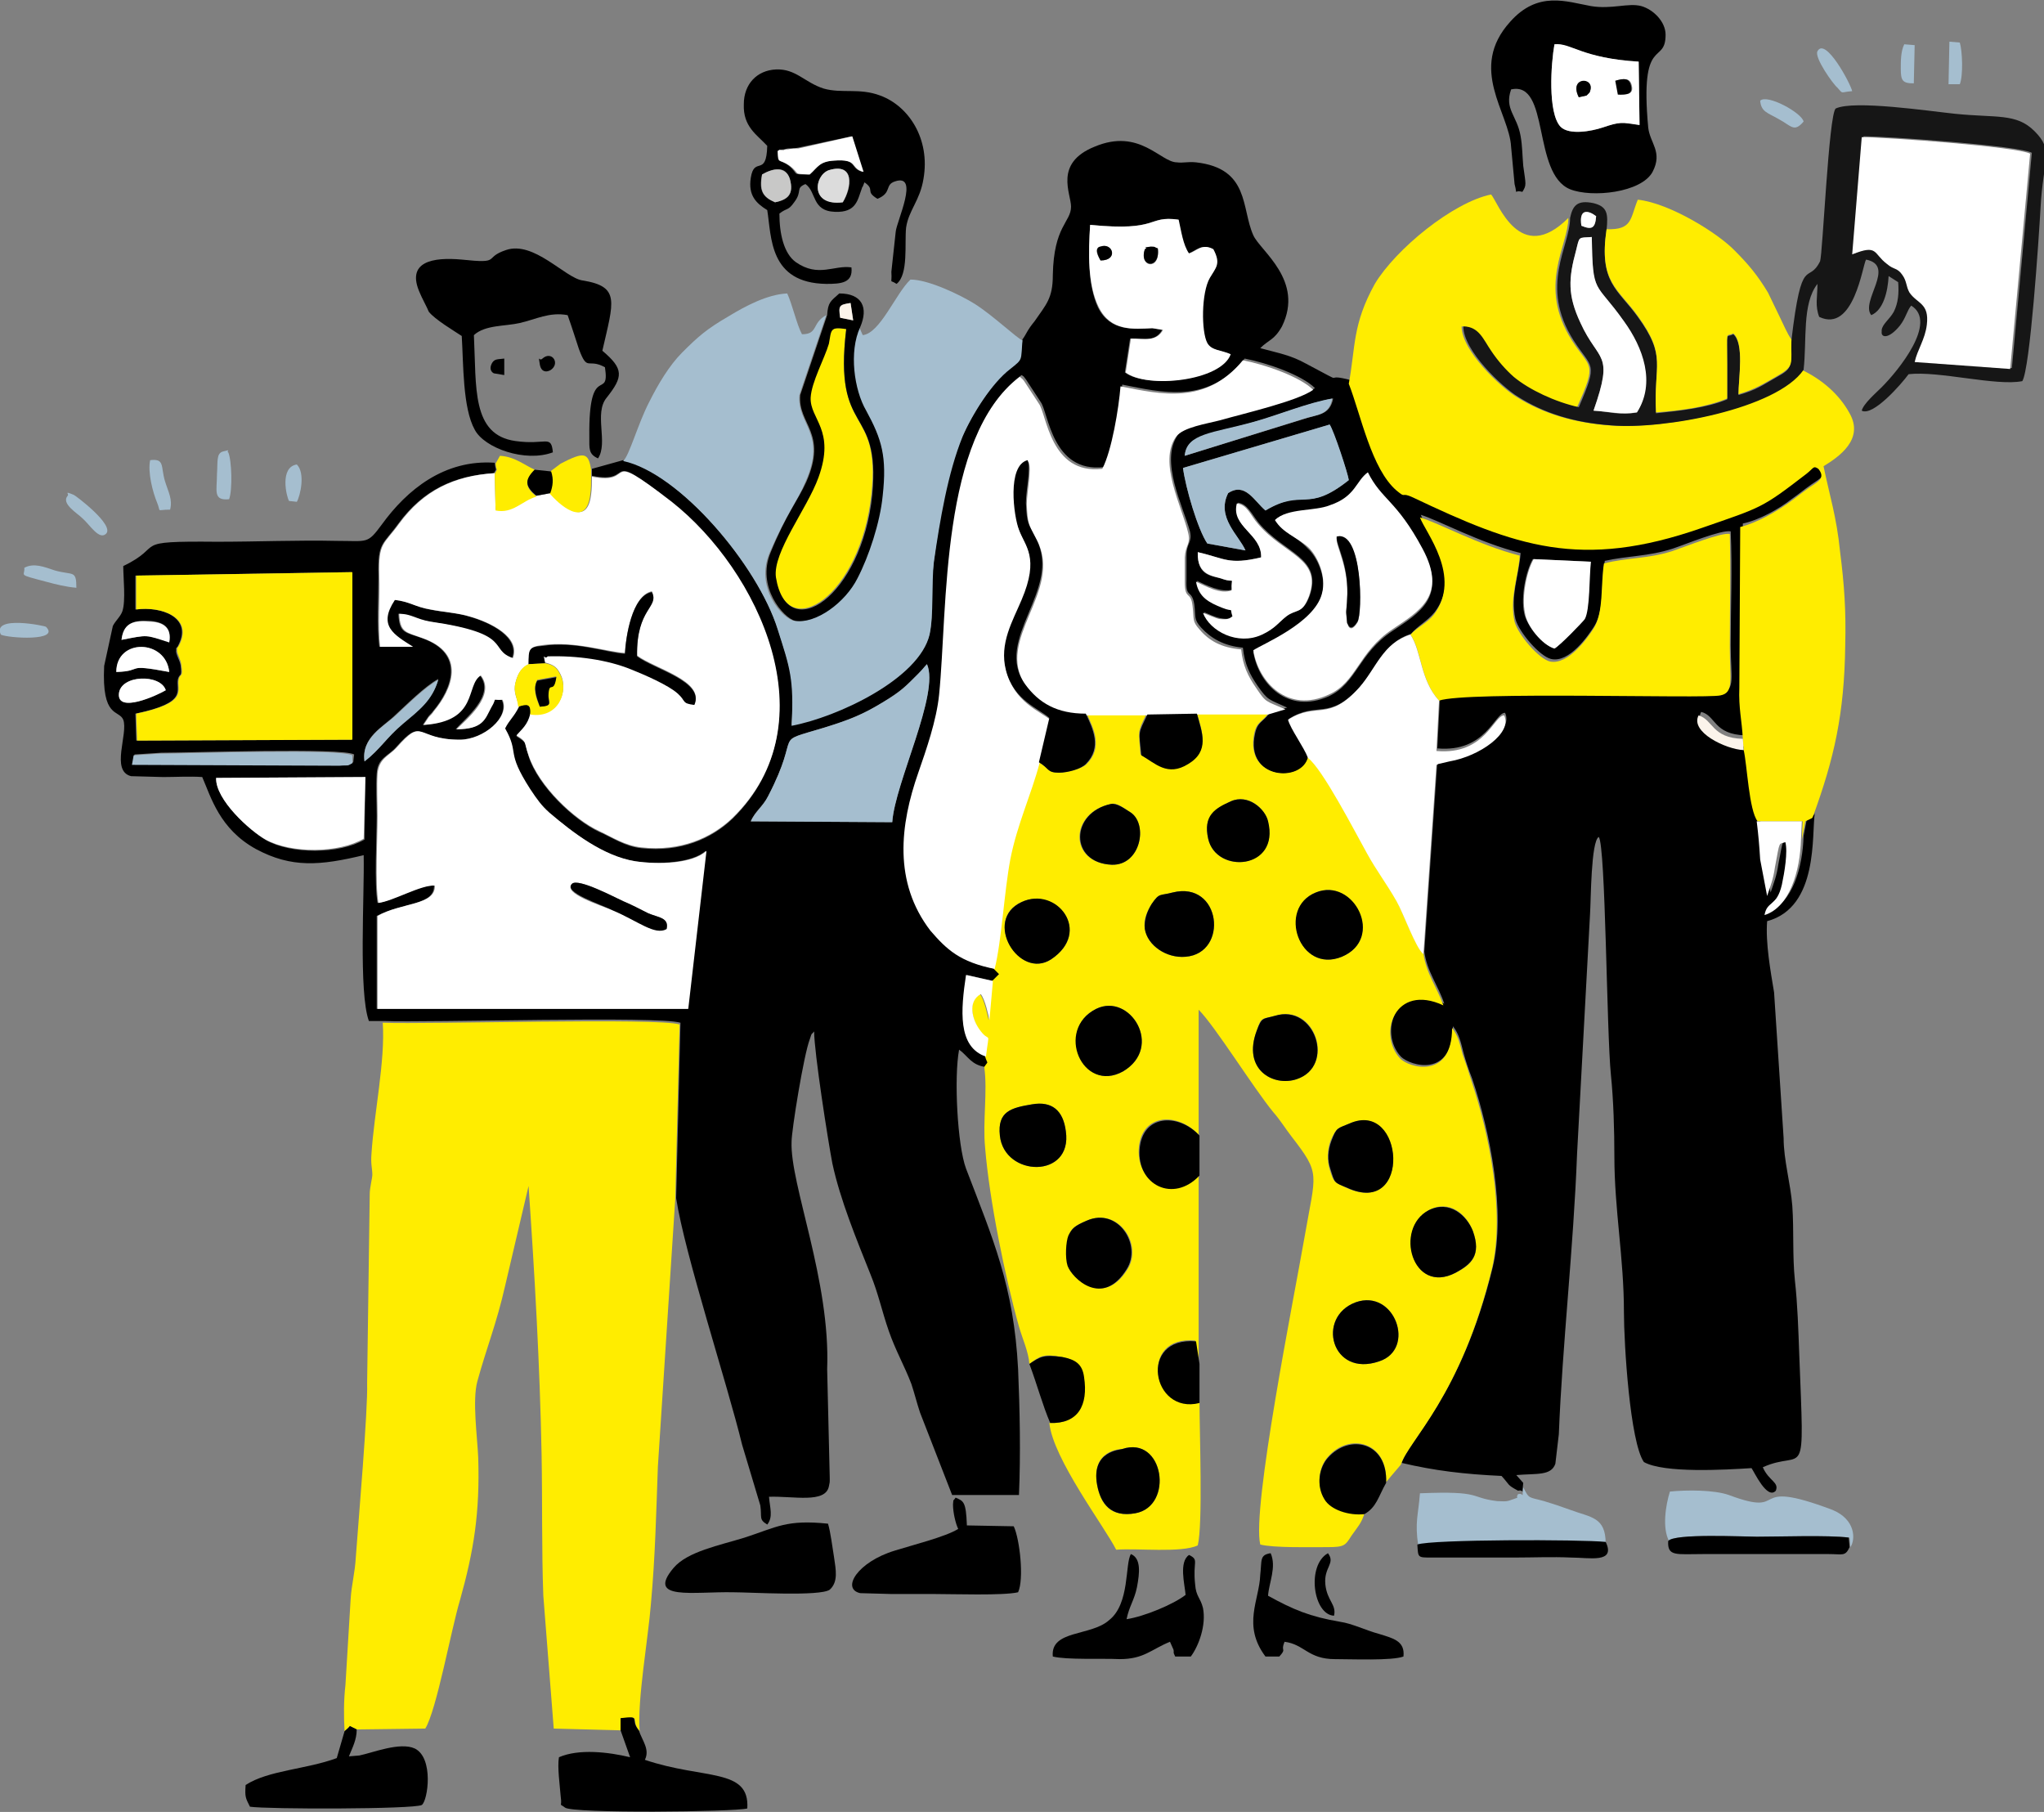 <svg width="396" height="351" viewBox="0 0 396 351" fill="none" xmlns="http://www.w3.org/2000/svg">
<rect x="0" y="0" width="396" height="351" fill="#808080" stroke="none"/>
<g clip-path="url(#clip0)">
<path fill-rule="evenodd" clip-rule="evenodd" d="M198.086 65.76C197.581 69.628 198.254 69.292 195.732 71.31C192.201 74.001 188.501 80.055 186.483 84.428C183.457 91.492 181.943 100.574 180.934 108.647C180.262 113.188 180.934 118.906 180.094 122.774C178.076 131.352 162.269 138.752 153.357 140.434C154.03 131.352 153.021 129.165 150.667 121.765C146.631 109.32 131.497 91.492 120.736 89.137L114.682 90.819V92.165C123.594 94.015 116.195 86.278 130.152 97.379C146.967 110.665 160.756 140.097 141.923 158.597C137.887 162.466 131.834 165.157 124.267 164.316C121.072 163.979 118.718 162.297 116.027 161.12C111.319 158.934 104.257 152.375 102.407 146.488C101.566 143.797 102.407 144.134 100.053 142.62C101.23 141.443 102.239 140.602 102.743 138.415C102.911 136.229 102.071 136.229 100.389 136.902C99.38 138.92 98.539 139.424 97.699 141.106C100.557 145.984 97.699 145.311 102.575 152.879C103.92 154.897 104.761 156.075 106.274 157.42C110.815 161.12 116.7 165.829 122.922 166.838C127.462 167.511 134.188 167.175 136.71 164.82L133.179 195.43H72.98V177.434C77.689 174.911 84.246 175.416 84.078 171.548C81.22 171.379 76.007 174.575 73.148 174.911C72.476 171.211 72.98 162.297 72.98 158.093C72.98 155.402 72.812 152.375 72.98 149.852C73.148 146.825 75.166 146.488 76.68 144.806C82.06 138.752 80.211 143.293 88.955 143.293C93.663 143.293 98.876 138.92 97.194 135.556C94.84 135.724 96.353 134.715 95.008 137.07C93.831 139.256 93.495 141.274 88.282 141.274C89.964 139.256 96.017 134.715 92.99 130.847C89.796 132.697 92.654 139.593 81.892 140.434L82.901 138.92C83.237 138.415 83.574 138.247 83.91 137.743C87.441 133.538 90.3 126.642 81.724 123.615C78.529 122.438 77.352 122.774 77.184 118.906C79.538 118.906 80.547 120.083 83.237 120.42C99.548 122.942 94.336 125.802 99.212 127.483C100.725 123.447 95.008 120.588 90.804 119.411C88.618 118.738 85.76 118.57 83.237 118.065C80.379 117.561 79.37 116.383 76.343 116.215C72.98 121.429 76.175 122.942 79.874 125.297H73.485C72.98 121.261 73.317 115.711 73.317 111.506C73.148 104.947 74.157 105.619 77.184 101.415C81.892 95.024 87.778 92.165 95.681 91.66C96.353 90.483 96.017 91.492 95.849 89.642C86.096 88.969 78.865 94.856 73.989 101.583C71.13 105.451 71.299 104.779 65.245 104.779C57.678 104.61 49.775 104.947 42.04 104.947C24.72 104.779 32.287 105.619 23.88 109.656C23.88 112.01 24.384 116.383 23.711 118.401C23.375 119.411 22.366 120.251 21.862 121.261L20.18 128.997C19.676 139.256 23.039 137.406 23.88 139.424C24.889 142.115 21.357 149.347 25.393 150.356L31.615 150.525C33.969 150.525 36.827 150.356 39.181 150.525C40.863 154.393 42.544 160.616 49.607 164.484C56.501 168.184 62.05 167.679 70.458 165.661C70.626 173.398 69.449 192.234 71.467 197.784H74.325C83.069 198.121 127.798 196.775 131.834 198.121L130.993 232.094C132.674 243.026 140.914 268.085 143.773 279.858L147.304 291.631C147.64 293.986 146.967 294.322 148.649 295.331C149.826 293.817 149.153 292.135 148.985 289.949C153.694 289.781 159.915 291.295 160.588 287.931C160.756 287.09 160.756 287.258 160.756 286.417L160.252 265.226C160.924 248.071 153.021 229.403 153.357 221.162C153.357 218.975 155.711 204.343 156.888 201.316C157.393 199.803 157.057 200.643 157.729 199.803C157.729 203.839 160.42 220.994 161.26 225.366C162.774 232.43 165.969 240.167 168.659 246.894C170.173 250.594 170.845 253.958 172.19 257.826C173.536 261.694 175.217 264.553 176.562 268.085C177.235 270.103 177.571 271.617 178.244 273.635L184.466 289.613H197.413C197.75 281.708 197.581 273.131 197.245 265.226C196.404 249.08 192.369 239.998 187.156 226.376C185.474 221.835 184.802 208.716 185.811 203.334C187.492 204.512 188.165 206.362 191.023 206.698C191.864 205.521 191.696 206.362 191.192 204.68C185.643 202.83 186.315 195.598 187.324 188.871L192.537 190.048L193.882 188.702L192.873 187.693C186.315 186.348 183.625 183.993 180.598 179.957C173.367 170.37 174.545 159.27 178.244 149.347C179.757 144.975 181.775 139.424 182.28 134.211C183.961 117.729 182.28 84.26 197.918 72.655C198.422 72.992 198.254 72.824 198.759 73.496L201.617 77.869C203.131 79.887 203.803 91.66 213.892 90.483C215.742 87.119 216.919 78.71 217.424 74.505C225.159 76.019 234.071 78.374 241.133 69.46C245.505 70.301 252.231 72.655 254.753 75.178C251.727 77.533 241.469 79.887 236.761 81.065C234.239 81.737 229.531 82.41 228.185 84.26C224.654 89.306 229.194 98.051 230.539 102.929C231.044 105.115 229.867 105.115 229.867 107.638V112.347C229.699 116.047 230.876 114.029 231.38 117.056C231.717 119.579 231.212 119.915 232.725 121.597C234.575 123.615 237.097 125.129 240.797 125.465C241.133 128.661 242.142 130.679 243.655 132.865C245.673 135.724 245.673 135.388 249.373 137.07L246.01 138.079C244.664 139.929 243.655 139.761 243.151 142.115C241.133 151.197 252.399 151.702 253.576 146.656C252.736 144.47 250.213 140.938 249.709 139.256C255.258 135.724 257.444 139.761 263.497 133.033C266.86 129.333 268.038 124.456 273.418 122.774C274.596 121.261 276.445 120.42 277.959 118.57C283.508 111.338 276.277 102.76 275.268 99.733C278.631 100.742 286.534 105.115 294.606 107.133C294.269 111.506 292.588 115.374 293.597 119.915C294.269 122.438 298.305 127.147 300.491 127.652C304.022 128.493 307.722 123.111 308.899 121.261C310.917 118.065 310.076 112.851 310.917 108.647C315.457 107.638 319.324 107.806 324.032 106.292C326.555 105.451 333.449 102.592 335.299 102.929C335.635 110.329 335.299 117.561 335.299 124.961C335.299 131.183 336.308 133.706 333.449 134.211C330.422 134.883 284.18 133.37 278.967 135.22L278.463 144.975C287.88 145.815 289.561 138.079 291.579 138.079C293.26 141.443 286.871 145.984 280.985 146.993L278.799 147.497C278.631 147.497 278.463 147.497 278.463 147.665L275.941 184.33C276.445 188.198 278.631 190.889 279.808 194.421C270.392 190.048 267.029 199.971 271.401 204.68C273.25 206.53 281.49 208.884 281.49 198.793C282.667 200.307 283.003 201.821 283.508 203.839C284.012 205.689 284.517 207.203 285.189 208.884C288.72 219.312 291.747 234.617 289.225 245.38C283.171 270.272 272.914 279.017 271.569 283.39C277.959 284.904 283.676 285.576 290.906 285.913C292.588 287.763 291.915 287.595 294.101 288.772C295.446 288.435 294.774 290.117 295.11 287.258L293.765 285.745C297.801 285.408 300.491 285.913 301.332 283.558L302.004 277.84C302.677 260.685 304.863 241.512 305.536 223.516L308.058 176.929C308.226 174.407 308.226 162.97 309.739 162.129C311.085 163.811 311.253 199.971 312.094 208.212C312.598 213.089 312.766 218.975 312.766 224.021C312.766 234.28 314.616 243.699 314.616 254.126C314.616 260.349 315.793 279.354 318.483 283.222C322.351 285.408 334.122 284.735 339.334 284.399C339.839 285.072 342.361 290.622 344.043 288.772C344.715 287.09 342.697 286.922 341.52 284.231C349.76 280.531 349.592 288.435 348.583 262.367C348.415 257.826 348.246 252.444 347.742 248.071C347.238 243.194 347.574 238.485 347.238 233.607C346.901 229.235 345.556 224.694 345.556 220.489L343.706 192.234C343.034 188.198 342.025 182.648 342.361 178.443C352.45 175.752 350.937 161.457 351.609 157.42C351.441 158.093 351.441 157.757 350.096 158.429L349.424 161.961C349.255 168.016 347.238 175.079 342.529 176.593C343.202 173.734 345.052 174.911 345.892 170.707C346.397 168.352 347.069 164.316 346.565 162.466C345.22 163.138 345.556 162.129 344.547 167.343C344.211 169.698 343.706 170.875 343.034 172.893L341.688 165.829C341.52 163.138 341.184 161.12 341.016 158.429C339.503 156.243 338.998 147.497 338.325 144.638C334.626 144.47 327.9 140.938 329.581 137.911C332.44 138.584 331.936 142.284 338.157 142.452C337.989 139.088 337.316 136.565 337.485 132.529L337.653 101.415C340.848 100.742 344.715 98.556 347.069 96.706C348.751 95.528 349.255 95.024 350.937 93.847C352.618 92.669 354.3 91.997 352.787 90.147C351.778 89.642 351.946 90.147 350.432 91.156C341.688 97.883 341.857 97.547 330.254 101.583C306.713 109.824 294.101 105.115 274.259 95.697C271.737 94.519 273.082 96.033 271.064 94.351C266.188 90.147 264.17 79.719 261.816 73.665C255.426 71.983 261.984 75.178 253.072 70.469C250.045 68.787 247.859 68.451 244.16 67.442C245.841 65.76 246.85 65.928 248.364 63.237C252.736 54.323 244.16 48.605 242.815 45.578C240.46 40.364 242.142 32.628 231.716 31.45C230.035 31.282 229.194 31.619 228.017 31.45C224.822 31.45 220.787 24.723 212.043 28.423C204.139 31.619 207.502 37.505 207.502 40.028C207.502 43.055 204.139 43.728 203.971 53.314C203.971 57.855 202.626 59.032 200.44 62.228C198.927 64.078 198.927 64.583 198.086 65.76ZM211.202 43.56C224.654 44.905 222.132 41.71 228.185 42.55C228.69 44.737 229.026 47.428 230.203 49.11C231.716 48.605 232.725 47.091 234.911 48.269C236.425 51.128 235.584 51.801 234.239 53.819C232.557 56.678 232.557 64.246 233.734 66.433C234.575 67.946 236.425 67.778 238.274 68.619C236.593 73.665 222.132 75.346 217.928 72.151L218.937 65.592C221.627 65.592 223.813 66.264 225.159 63.91L223.141 63.574C219.441 63.742 215.069 64.246 212.715 59.537C210.697 55.164 210.866 48.941 211.202 43.56ZM229.531 88.296C229.867 84.092 234.911 84.092 242.983 81.737C247.859 80.392 253.408 78.037 258.285 77.196C257.612 80.56 255.258 80.224 252.399 81.233L229.531 88.296ZM257.612 82.242C258.285 83.419 261.143 91.66 261.311 93.006C253.072 99.565 252.567 94.351 245.169 98.892C242.983 97.042 241.133 93.342 237.938 95.528C235.584 100.238 239.956 103.769 241.301 106.629L233.902 105.283C232.053 102.424 229.699 94.519 229.194 90.651L257.612 82.242ZM236.929 112.179C235.08 111.506 231.885 111.842 232.053 106.965C237.266 108.142 238.106 109.488 244.328 107.974C244.496 103.433 238.443 102.088 239.788 97.379C241.638 97.547 242.478 99.565 243.824 101.247C248.868 107.301 256.267 107.974 253.745 115.374C252.399 118.906 251.39 117.729 249.373 119.242C247.859 120.42 247.187 121.597 244.664 122.774C239.956 125.129 234.407 122.102 233.23 118.57C234.071 118.906 235.416 119.579 236.425 119.747C238.106 120.083 238.274 119.747 238.947 119.242C238.274 117.224 239.283 118.57 236.929 117.561C234.575 116.551 232.389 115.542 231.885 112.515C233.734 113.356 236.593 114.87 238.779 114.197C238.443 111.506 239.452 113.02 236.929 112.179ZM247.018 100.742C249.373 98.556 254.753 99.228 257.612 98.219C262.657 96.537 262.657 93.51 265.011 91.828C267.701 97.042 270.56 97.21 275.604 106.629C280.481 115.711 274.932 118.738 269.719 122.27C263.161 126.642 262.825 132.361 257.444 134.883C249.541 138.415 243.824 132.529 242.815 126.306C244.496 125.129 254.585 121.092 256.099 115.374C257.108 111.842 255.09 107.806 253.408 106.292C251.054 103.769 248.532 103.097 247.018 100.742ZM68.104 110.833V143.293L26.402 143.461L26.234 138.247C36.659 136.061 33.969 133.706 34.473 131.52C34.809 130.343 35.314 131.352 34.978 128.829C34.809 127.82 33.969 126.642 34.137 125.97C34.137 124.792 33.969 126.306 34.641 124.792C37.164 119.579 31.278 117.392 26.234 118.065V111.506L68.104 110.833ZM301.164 125.633C298.81 124.961 295.783 121.261 295.278 118.738C294.606 115.542 295.615 110.665 296.96 108.31L308.058 108.815C307.722 111.674 308.058 118.065 306.881 119.915C306.545 120.42 302.004 125.129 301.164 125.633ZM23.543 123.952C23.88 121.092 25.393 120.083 28.756 120.251C31.615 120.42 33.296 121.429 32.792 124.288C28.083 122.942 28.756 122.942 23.543 123.952ZM22.534 130.174C22.534 123.615 32.119 123.783 32.792 130.174C23.711 128.493 28.083 130.006 22.534 130.174ZM145.454 159.102C146.295 157.084 147.808 156.243 148.817 154.225C155.543 141.274 149.153 144.134 159.747 140.938C164.624 139.424 167.146 138.415 171.013 136.061C174.545 133.874 175.385 133.033 177.908 130.511C178.748 129.67 178.917 129.502 179.589 128.661C182.111 134.211 173.367 151.534 172.863 159.27L145.454 159.102ZM70.626 147.497C69.953 142.788 74.325 140.77 76.68 138.415C78.697 136.565 82.397 132.865 84.919 131.52C83.742 135.556 81.22 137.574 78.025 140.097C74.83 142.956 73.653 145.143 70.626 147.497ZM32.119 133.706C30.438 134.715 22.703 138.247 23.039 134.379C23.375 130.679 31.11 130.511 32.119 133.706ZM68.44 147.665C67.095 148.338 67.767 148.17 65.918 148.17L25.729 148.002L26.066 146.152L31.278 145.815C36.659 145.815 66.422 144.806 68.608 146.152L68.44 147.665ZM41.872 150.693L70.794 150.525L70.626 162.634C65.75 165.493 56.501 165.493 51.625 162.802C48.43 160.952 41.704 154.897 41.872 150.693Z" fill="black"/>
<path fill-rule="evenodd" clip-rule="evenodd" d="M201.281 147.666C199.599 154.057 196.909 159.607 195.564 166.502C194.386 172.725 193.882 182.143 192.537 187.693L193.546 188.702L192.2 190.048L191.528 197.616C191.36 196.775 190.687 193.58 189.846 192.571C187.324 194.084 188.501 197.448 189.51 199.298C191.528 202.494 191.36 198.962 190.855 204.68C191.36 206.362 191.528 205.353 190.687 206.698C191.36 211.407 190.351 217.294 190.855 222.339C191.696 232.598 194.723 247.399 197.413 256.985C198.086 259.34 199.263 261.863 199.431 264.217C201.449 262.703 202.121 262.199 205.653 262.872C208.175 263.376 209.52 264.217 209.856 266.74C210.697 272.29 208.848 275.822 203.299 275.654C203.971 282.549 214.06 295.836 216.246 300.208C220.282 299.872 228.858 300.881 232.053 299.368C233.062 295.331 232.389 277.504 232.389 271.617C223.309 273.972 220.45 258.667 231.548 259.676L232.221 264.049V227.553C227.176 232.767 220.282 229.403 220.618 222.507C221.123 215.612 228.185 215.444 232.221 219.817V195.598C235.416 198.794 242.814 210.735 246.682 215.444C248.027 216.957 249.036 218.639 250.213 220.153C255.93 227.553 254.921 227.048 252.735 239.662C250.718 251.267 242.478 292.304 244.16 299.199C246.682 299.872 254.081 299.704 257.276 299.704C260.47 299.704 260.639 299.368 261.816 297.517C262.993 295.836 263.833 294.995 264.338 293.145C261.311 293.481 257.78 292.304 256.603 290.286C254.921 287.426 255.594 284.063 257.276 282.213C261.311 277.504 268.878 279.185 268.542 287.09L271.4 283.726C272.746 279.185 283.003 270.608 289.056 245.717C291.579 234.953 288.552 219.648 285.021 209.221C284.516 207.539 284.012 206.025 283.339 204.175C282.835 202.157 282.498 200.644 281.321 199.13C281.321 209.221 272.914 206.866 271.232 205.016C266.86 200.307 270.223 190.384 279.64 194.757C278.463 191.393 276.277 188.534 275.772 184.666C274.259 183.489 271.905 176.93 270.56 174.407C268.542 170.875 266.692 168.52 264.842 165.157C262.488 160.952 256.267 148.843 253.408 146.656C252.231 151.702 241.133 151.029 242.983 142.116C243.487 139.761 244.496 139.929 245.841 138.079H231.884C232.893 141.779 234.407 145.143 230.035 147.834C225.999 150.357 223.645 147.666 220.955 146.152C220.618 141.275 220.282 142.116 222.132 138.247H210.529C211.874 141.106 213.724 144.806 210.529 148.002C209.52 149.011 206.998 149.516 205.316 149.684C202.962 149.684 203.299 148.843 201.281 147.666ZM215.237 155.738C216.414 155.402 217.76 156.579 219.105 157.42C222.468 159.775 220.955 167.679 215.406 167.511C206.998 167.175 207.166 157.42 215.237 155.738ZM238.442 155.234C241.805 153.72 245 156.579 245.673 159.102C247.859 168.52 235.584 169.361 234.07 162.466C233.062 158.093 235.416 156.748 238.442 155.234ZM227.176 172.893C236.593 170.539 238.106 184.666 229.699 185.339C225.999 185.675 222.3 183.152 221.795 179.957C221.459 178.107 222.3 176.425 223.141 175.08C224.654 172.893 224.654 173.566 227.176 172.893ZM254.921 172.893C262.152 169.866 268.374 181.807 259.966 185.339C251.727 188.702 247.523 175.921 254.921 172.893ZM197.918 174.743C204.644 171.716 211.706 180.461 203.635 185.843C197.413 189.88 190.351 178.107 197.918 174.743ZM212.379 195.43C218.937 192.234 225.495 202.83 217.591 207.539C209.856 211.912 204.476 199.298 212.379 195.43ZM247.018 196.775C254.921 194.253 258.789 206.53 251.222 209.053C246.682 210.566 240.628 207.203 243.487 199.634C244.328 196.943 244.496 197.448 247.018 196.775ZM199.935 213.93C203.803 213.257 205.989 215.107 206.493 219.144C207.839 228.394 194.555 228.058 193.714 219.985C193.209 215.276 195.9 214.603 199.935 213.93ZM261.479 217.63C272.073 213.089 273.586 235.962 260.807 230.076C258.453 228.898 258.453 229.235 257.612 226.544C257.107 224.862 257.107 222.844 257.78 220.994C258.957 218.303 259.125 218.639 261.479 217.63ZM276.781 234.449C280.817 232.262 284.18 235.289 285.357 238.485C287.039 243.194 285.021 245.044 281.994 246.558C273.586 250.931 270.223 237.98 276.781 234.449ZM210.529 236.467C216.751 233.776 221.459 241.176 218.432 245.885C213.724 253.453 207.67 247.399 206.998 245.212C206.493 243.699 206.662 240.503 207.166 239.326C207.502 237.98 208.175 237.476 210.529 236.467ZM262.656 252.276C270.223 249.585 274.427 261.358 267.197 263.713C257.948 266.908 254.921 255.135 262.656 252.276ZM217.423 280.699C225.495 278.008 227.513 291.799 219.946 293.145C215.237 293.986 213.22 291.463 212.547 287.595C211.37 280.867 217.087 280.699 217.423 280.699Z" fill="#FFED00"/>
<path fill-rule="evenodd" clip-rule="evenodd" d="M66.755 335.359C66.923 335.191 67.764 334.518 67.764 334.35L69.109 335.022L82.393 334.854C84.579 331.322 87.438 315.513 89.119 309.963C91.81 300.377 92.987 292.976 92.65 282.381C92.482 278.344 91.474 271.281 92.482 267.581C94.332 260.853 96.182 256.481 97.863 249.08L102.403 229.739C103.58 246.726 104.589 264.385 104.926 281.708C105.094 290.454 104.926 300.377 105.262 309.122L107.28 334.854L120.228 335.191L120.396 333.004C124.6 332.331 121.909 333.004 123.927 335.359C123.422 329.472 125.608 317.195 126.113 310.636C126.954 301.386 127.122 293.145 127.458 284.063L130.821 232.262L131.662 198.457C127.626 197.112 83.066 198.457 74.154 198.121C74.658 205.521 72.472 215.612 71.968 223.516C71.8 225.535 72.136 226.376 72.136 227.553C72.136 228.226 71.631 230.076 71.631 231.253L71.127 267.917C71.295 273.131 69.445 294.658 68.941 301.554C68.773 304.749 68.1 306.936 67.932 309.795L66.923 326.445C66.587 329.304 66.587 332.5 66.755 335.359Z" fill="#FFED00"/>
<path fill-rule="evenodd" clip-rule="evenodd" d="M114.68 92.333C114.68 93.51 114.68 94.688 114.512 95.865C113.671 102.592 108.29 97.379 106.609 95.529L103.918 96.033C101.228 96.874 99.546 99.397 96.015 98.724L95.847 91.66C87.944 92.165 82.059 95.024 77.35 101.415C74.323 105.62 73.315 104.947 73.483 111.506C73.651 115.711 73.146 121.261 73.651 125.297H80.041C76.341 122.943 73.147 121.261 76.51 116.215C79.368 116.552 80.377 117.561 83.404 118.065C85.926 118.57 88.785 118.738 90.971 119.411C95.174 120.588 100.892 123.447 99.378 127.484C94.502 125.802 99.715 122.775 83.404 120.42C80.545 119.915 79.704 118.906 77.35 118.906C77.518 122.606 78.695 122.438 81.89 123.615C90.466 126.643 87.608 133.538 84.076 137.743C83.74 138.247 83.572 138.416 83.067 138.92L82.059 140.434C92.82 139.761 90.13 132.697 93.157 130.847C96.183 134.716 90.298 139.425 88.448 141.275C93.661 141.275 93.997 139.257 95.174 137.07C96.52 134.884 95.006 135.725 97.361 135.557C98.874 138.92 93.661 143.293 89.121 143.293C80.377 143.293 82.227 138.752 76.846 144.807C75.332 146.488 73.483 146.825 73.147 149.852C72.978 152.375 73.147 155.57 73.147 158.093C73.147 162.298 72.642 171.212 73.315 174.912C76.173 174.575 81.554 171.38 84.245 171.548C84.413 175.416 77.855 174.743 73.147 177.434V195.43H133.345L136.876 164.821C134.186 167.343 127.628 167.511 123.088 166.839C116.866 165.83 110.981 161.289 106.441 157.42C104.927 156.075 104.087 154.898 102.741 152.879C97.865 145.311 100.724 146.152 97.865 141.107C98.706 139.425 99.546 138.92 100.555 136.902C100.219 135.22 99.378 134.211 99.883 132.193C100.387 130.175 101.228 129.334 102.405 128.661C102.573 125.802 102.405 125.297 105.096 124.961C111.317 124.12 117.707 126.306 121.07 126.475C121.238 123.447 122.415 115.374 126.283 114.533C127.796 117.561 123.256 117.561 123.424 126.979C126.787 129.502 136.54 131.856 134.522 136.397C132 136.229 133.009 135.893 131.327 134.211C129.478 132.529 124.769 130.343 122.247 129.502C117.539 127.652 111.822 126.811 106.104 126.979C105.264 127.82 105.096 125.802 105.6 128.325C107.45 128.829 107.954 129.334 108.627 130.679C110.14 133.706 108.29 139.088 102.741 138.247C102.237 140.434 101.06 141.275 100.051 142.452C102.237 143.798 101.396 143.629 102.405 146.32C104.423 152.375 111.317 158.766 116.025 160.952C118.548 162.13 121.07 163.811 124.265 164.148C131.832 164.989 137.885 162.298 141.921 158.43C160.922 139.929 146.966 110.497 130.15 97.21C116.194 86.447 123.592 94.183 114.68 92.333ZM129.141 179.957C126.955 181.134 123.76 178.443 118.884 176.425C116.025 175.248 108.963 173.062 110.813 171.212C111.99 170.034 119.22 173.902 120.734 174.575C122.415 175.416 123.929 176.089 125.61 176.93C127.628 177.771 129.646 177.771 129.141 179.957Z" fill="white"/>
<path fill-rule="evenodd" clip-rule="evenodd" d="M261.309 74.337C263.663 80.392 265.681 90.82 270.557 95.024C272.575 96.706 271.23 95.192 273.752 96.37C293.594 105.788 306.205 110.497 329.747 102.256C341.349 98.22 341.181 98.556 349.925 91.829C351.438 90.651 351.27 90.147 352.279 90.82C353.793 92.669 352.111 93.342 350.43 94.519C348.748 95.697 348.244 96.201 346.562 97.379C344.208 99.061 340.509 101.247 337.145 102.088L336.977 133.202C336.809 137.238 337.482 139.593 337.65 143.125L337.818 145.311C338.491 148.17 338.827 156.916 340.509 159.102H349.252L349.084 162.634L349.757 159.102C351.102 158.429 351.102 158.598 351.27 158.093C355.306 146.993 357.324 138.416 357.492 124.961C357.66 118.402 357.324 113.356 356.483 106.797C355.81 100.07 354.465 96.033 353.288 90.315C356.315 88.465 361.191 85.101 358.333 80.056C356.315 76.356 352.952 73.496 349.084 71.647C343.872 79.215 322.012 83.251 311.923 82.41C304.86 81.906 298.807 80.056 293.762 76.86C290.735 75.01 283.168 67.947 283.168 63.237C286.363 63.237 287.204 65.76 288.549 67.947C289.895 69.796 291.24 71.647 292.921 72.992C295.948 75.515 300.993 77.869 305.533 78.878C309.568 69.965 308.055 71.478 304.524 65.928C297.798 55.333 303.851 47.596 303.851 42.214C294.435 51.633 290.231 39.187 288.886 37.673C281.487 39.187 270.389 48.269 266.353 54.996C261.981 62.901 262.654 67.106 261.309 74.337Z" fill="#FFED00"/>
<path fill-rule="evenodd" clip-rule="evenodd" d="M192.704 187.693C194.049 182.311 194.554 172.725 195.731 166.502C197.076 159.607 199.766 154.057 201.448 147.666L203.466 139.425C201.448 137.743 196.572 136.061 195.058 130.174C193.713 124.961 196.403 120.42 198.085 116.552C201.616 108.311 198.758 106.124 197.581 102.929C196.572 100.406 195.226 90.483 199.262 89.474C199.935 90.819 198.926 95.36 198.926 97.715C199.094 101.92 199.43 101.751 200.944 104.779C205.988 114.533 192.536 123.952 198.758 132.865C201.448 136.565 204.979 138.584 210.528 138.584H222.131L231.716 138.415H245.672L249.035 137.406C245.168 135.725 245.336 136.229 243.318 133.202C241.805 131.015 240.796 128.997 240.46 125.802C236.592 125.465 234.238 124.12 232.388 121.933C230.875 120.252 231.379 119.915 231.043 117.392C230.707 114.365 229.53 116.383 229.53 112.683V107.974C229.698 105.451 230.707 105.451 230.202 103.265C229.025 98.219 224.317 89.474 227.848 84.597C229.193 82.747 233.902 82.074 236.424 81.401C241.132 80.056 251.389 77.701 254.416 75.515C251.894 72.992 245.168 70.637 240.796 69.796C233.565 78.542 224.821 76.356 217.086 74.842C216.75 79.046 215.405 87.287 213.555 90.819C203.466 91.997 202.793 80.224 201.28 78.206L198.421 73.833C197.917 73.16 198.085 73.496 197.581 72.992C182.11 84.597 183.624 117.897 181.942 134.547C181.438 139.593 179.42 145.311 177.907 149.684C174.375 159.775 173.03 170.875 180.261 180.293C183.456 183.993 185.978 186.348 192.704 187.693Z" fill="white"/>
<path fill-rule="evenodd" clip-rule="evenodd" d="M166.472 63.405C164.286 68.115 165.295 75.515 167.649 79.551C170.844 85.101 171.685 88.465 170.844 96.033C170.339 101.247 168.153 107.806 165.967 112.011C163.613 116.72 157.728 120.924 153.86 120.252C151.674 119.915 146.125 113.861 149.152 106.965C152.347 99.565 154.533 97.042 156.046 93.342C160.25 83.924 154.365 82.242 154.869 76.524L160.082 61.051C157.224 62.565 158.569 64.751 155.374 64.751C154.365 62.901 153.524 59.033 152.515 56.846C148.648 57.014 144.276 59.369 141.249 61.219C136.877 63.742 135.196 65.255 132.169 68.283C129.646 70.805 127.46 74.505 125.779 77.869C123.593 82.074 121.911 88.297 120.734 89.306C131.664 91.66 146.798 109.488 150.666 121.933C153.02 129.334 153.86 131.52 153.356 140.602C162.268 138.92 178.074 131.52 180.092 122.943C180.933 119.074 180.429 113.188 180.933 108.815C182.11 100.742 183.624 91.66 186.482 84.597C188.332 80.224 192.199 74.169 195.731 71.478C198.253 69.46 197.748 69.965 198.085 65.928C197.076 65.592 192.536 61.219 188.836 58.864C186.146 57.183 179.924 54.155 176.393 54.155C173.534 56.846 170.508 64.583 167.145 64.919L166.472 63.405Z" fill="#A5BECF"/>
<path fill-rule="evenodd" clip-rule="evenodd" d="M273.25 122.943C275.436 125.97 275.1 131.688 278.799 135.725C284.012 133.875 330.254 135.388 333.281 134.716C335.971 134.211 335.13 131.688 335.13 125.465C335.13 118.065 335.298 110.833 335.13 103.433C333.449 103.097 326.386 105.956 323.864 106.797C318.988 108.311 315.288 107.974 310.748 109.152C310.075 113.356 310.748 118.57 308.73 121.765C307.553 123.615 303.854 128.829 300.323 128.156C298.137 127.652 294.101 122.943 293.428 120.42C292.419 115.879 294.101 112.011 294.437 107.638C286.534 105.62 278.631 101.247 275.1 100.238C276.109 103.097 283.339 111.674 277.79 119.074C276.445 120.756 274.427 121.597 273.25 122.943Z" fill="#FFED00"/>
<path fill-rule="evenodd" clip-rule="evenodd" d="M347.066 65.928C346.729 70.974 347.738 71.142 344.039 73.16C341.348 74.674 340.34 75.515 336.808 76.524C336.808 73.496 337.985 66.601 335.799 64.751C334.286 65.592 334.622 63.574 334.622 70.805C334.622 72.992 334.622 75.178 334.622 77.365C330.587 79.046 325.542 79.551 320.834 80.056C320.329 70.637 323.02 69.292 317.303 61.387C313.435 56.005 309.736 54.828 311.249 44.569C311.585 41.373 311.417 40.028 308.727 39.355C305.532 38.682 304.691 39.86 304.187 42.214C304.187 47.764 298.133 55.333 304.859 65.928C308.391 71.478 309.736 69.965 305.868 78.878C301.328 77.869 296.284 75.515 293.257 72.992C291.743 71.646 290.23 69.965 288.885 67.946C287.371 65.76 286.531 63.237 283.504 63.237C283.504 67.946 291.071 75.01 294.098 76.86C299.142 80.056 305.027 81.906 312.258 82.41C322.347 83.251 344.207 79.215 349.42 71.646C350.092 65.928 349.083 58.864 352.11 54.996C352.11 57.519 351.606 59.201 352.447 61.387C359.173 64.583 360.854 51.296 361.527 50.287C367.412 51.464 360.35 58.36 362.536 61.051C364.89 60.042 365.731 56.51 365.899 53.483L367.748 54.66C367.917 56.846 367.748 58.696 366.908 60.378C366.067 61.892 364.722 62.733 364.554 63.91C364.554 63.91 364.554 64.078 364.554 64.246C364.385 65.424 365.899 65.76 368.085 63.069C369.262 61.555 369.43 60.21 370.271 59.201C375.483 62.396 367.748 71.815 364.554 75.01C363.377 76.187 361.022 78.206 360.686 79.551C362.872 80.728 368.421 74.337 369.766 72.487C375.652 71.815 386.75 74.842 391.794 73.833C393.308 71.478 394.989 46.251 395.326 40.364C395.83 30.61 398.016 29.264 394.148 25.396C390.617 21.864 386.75 22.873 378.678 22.032C373.802 21.528 359.173 19.341 355.641 21.023C354.296 22.2 353.119 49.278 352.615 50.623C350.261 55.333 349.083 48.773 347.066 65.928ZM389.776 71.31L371.28 69.965C371.784 67.61 373.298 65.592 373.634 62.733C373.97 58.528 371.784 58.696 370.271 56.51C369.598 55.501 369.766 54.323 368.926 53.146C367.917 51.801 367.244 52.137 365.899 50.96C363.208 48.773 364.217 47.092 359.173 49.11L361.022 26.405C365.731 26.405 391.29 28.255 393.644 29.6L389.776 71.31ZM306.373 43.728C305.868 40.364 307.55 40.7 309.231 41.878C309.063 44.232 308.391 44.569 306.373 43.728ZM308.391 45.914C308.559 57.351 308.895 54.323 314.612 62.228C318.143 67.274 320.666 74.169 317.134 79.887C313.94 80.56 311.754 79.719 308.727 79.551C312.763 67.946 309.736 70.301 306.205 62.565C303.682 57.183 303.85 53.987 305.364 48.437C306.036 45.746 305.7 46.082 308.391 45.914Z" fill="#161616"/>
<path fill-rule="evenodd" clip-rule="evenodd" d="M26.398 111.506V118.065C31.275 117.392 37.328 119.579 34.806 124.792C34.133 126.138 34.47 124.624 34.302 125.97C34.302 126.642 34.974 127.651 35.142 128.829C35.479 131.351 34.974 130.342 34.638 131.52C34.133 133.706 36.824 136.061 26.398 138.247L26.567 143.461L68.269 143.293V110.833L26.398 111.506Z" fill="#FFED00"/>
<path fill-rule="evenodd" clip-rule="evenodd" d="M393.311 29.769C390.789 28.423 365.398 26.573 360.69 26.573L358.84 49.278C363.884 47.26 362.876 49.11 365.566 51.128C366.911 52.305 367.584 51.801 368.593 53.315C369.433 54.492 369.265 55.501 369.938 56.678C371.451 58.865 373.805 58.696 373.301 62.901C372.965 65.76 371.451 67.778 370.947 70.133L389.444 71.478L393.311 29.769Z" fill="white"/>
<path fill-rule="evenodd" clip-rule="evenodd" d="M253.407 146.825C256.265 149.011 262.487 161.12 264.841 165.325C266.691 168.688 268.54 171.043 270.558 174.575C271.903 176.929 274.258 183.657 275.771 184.834L278.293 148.17C278.461 148.17 278.63 148.002 278.63 148.002L280.816 147.497C286.701 146.488 293.091 141.947 291.409 138.583C289.391 138.583 287.71 146.32 278.293 145.479L278.798 135.724C275.098 131.688 275.435 126.138 273.249 122.942C267.868 124.624 266.691 129.333 263.328 133.202C257.274 139.929 255.088 135.893 249.539 139.424C250.044 141.274 252.566 144.638 253.407 146.825Z" fill="white"/>
<path fill-rule="evenodd" clip-rule="evenodd" d="M311.249 44.4C309.736 54.66 313.435 55.837 317.303 61.219C323.02 69.123 320.329 70.469 320.834 79.887C325.542 79.551 330.587 78.878 334.622 77.196C334.622 75.01 334.622 72.823 334.622 70.637C334.622 63.405 334.286 65.423 335.799 64.582C337.985 66.433 336.808 73.328 336.808 76.355C340.171 75.346 341.349 74.505 344.039 72.992C347.906 70.805 346.898 70.637 347.066 65.76C346.225 64.582 345.552 62.901 344.88 61.555L342.526 56.678C340.508 53.314 338.658 51.128 336.136 48.605C332.941 45.241 323.524 39.355 317.303 38.682C315.789 42.382 316.294 44.569 311.249 44.4Z" fill="#FFED00"/>
<path fill-rule="evenodd" clip-rule="evenodd" d="M247.016 100.742C248.53 103.265 251.052 103.938 253.406 105.956C255.088 107.47 257.106 111.506 256.097 115.038C254.583 120.756 244.494 124.793 242.812 125.97C243.821 132.193 249.539 138.247 257.442 134.547C262.823 132.193 263.159 126.306 269.717 121.933C274.93 118.402 280.479 115.374 275.602 106.292C270.558 96.874 267.699 96.874 265.009 91.492C262.655 93.174 262.655 96.201 257.61 97.883C254.751 99.061 249.37 98.388 247.016 100.742ZM262.991 120.588C261.646 122.774 261.141 121.093 261.141 121.093C261.141 120.924 260.973 120.756 260.973 120.756L260.805 118.906C260.805 118.402 260.973 117.056 260.973 116.552C261.477 109.992 258.787 105.956 258.955 104.274C264 102.761 264 118.906 262.991 120.588Z" fill="white"/>
<path fill-rule="evenodd" clip-rule="evenodd" d="M294.942 37.169C295.783 35.823 295.615 35.823 295.11 32.123C294.942 30.273 294.942 28.255 294.606 26.405C293.933 22.369 291.411 21.191 292.756 17.323C300.323 15.641 296.792 33.637 304.19 36.664C308.394 38.346 317.979 37.337 320.165 33.3C322.183 29.432 319.66 27.75 319.324 24.723C317.643 6.559 322.687 12.782 322.687 6.727C322.687 4.205 320.333 1.85 317.979 1.177C315.457 0.505 312.262 1.85 308.226 1.177C303.518 0.336 297.969 -1.85 292.588 4.205C284.348 13.287 292.42 21.864 292.756 28.423L293.429 35.655C294.101 38.178 293.092 36.664 294.942 37.169ZM301.164 8.577C304.359 8.409 306.376 11.268 317.474 11.941L317.643 24.218C314.111 23.546 313.943 23.546 310.412 24.723C308.394 25.396 304.022 26.237 302.341 24.555C299.818 21.864 300.491 12.109 301.164 8.577Z" fill="black"/>
<path fill-rule="evenodd" clip-rule="evenodd" d="M148.645 28.255C148.477 34.478 146.123 30.105 145.45 34.478C144.946 37.842 146.459 39.355 148.645 40.701C149.486 45.914 148.982 54.828 160.08 54.996C162.938 54.996 165.292 54.828 164.956 51.801C161.593 51.296 158.566 53.819 154.194 50.792C151.84 49.11 150.999 45.242 150.999 41.373C152.513 40.196 152.681 40.869 153.858 39.187C155.54 37.001 154.026 36.496 156.044 35.655C158.23 37.169 157.221 40.869 161.761 41.037C165.965 41.205 166.133 38.682 166.974 36.496C166.974 36.328 167.142 36.16 167.142 36.16L167.478 35.319C169.664 36.832 167.478 37.001 170.001 38.514C172.859 37.337 171.346 35.823 173.364 35.151C178.24 33.469 173.7 42.887 173.532 44.905L172.691 52.642C172.859 55.333 172.187 53.987 173.7 54.996C176.054 53.146 175.213 47.092 175.55 44.064C176.054 40.701 178.24 38.851 178.913 34.646C180.258 26.91 176.054 20.518 170.505 18.5C166.47 16.987 163.106 18.164 159.575 17.155C155.876 15.978 154.194 13.287 150.327 13.455C146.627 13.623 144.105 16.314 144.105 20.182C143.937 24.555 146.627 26.069 148.645 28.255ZM150.663 29.264C151.336 28.759 150.663 29.096 151.84 28.928C152.008 28.928 152.513 28.759 152.681 28.759C153.185 28.759 154.026 28.759 154.699 28.591L164.956 26.405L167.142 33.3C164.452 32.628 166.301 30.61 161.425 31.114C158.566 31.282 158.398 32.46 156.717 33.805C153.185 33.805 154.867 33.805 152.849 32.123C150.831 30.61 150.663 31.955 150.663 29.264ZM147.636 33.805C149.654 32.628 152.177 31.955 153.017 34.646C153.858 37.673 152.681 38.682 150.159 39.187C147.805 38.178 146.964 37.001 147.636 33.805ZM163.275 39.187C156.885 39.86 157.726 33.973 160.584 32.964C165.629 31.451 165.124 36.328 163.275 39.187Z" fill="black"/>
<path fill-rule="evenodd" clip-rule="evenodd" d="M89.458 65.087C89.794 70.469 89.626 79.046 91.98 83.251C93.829 86.783 101.733 89.642 107.114 87.624C106.777 84.092 105.768 86.278 99.883 85.437C91.307 84.26 92.316 75.01 91.812 64.919C93.998 62.901 97.865 63.237 100.724 62.564C103.751 61.892 106.441 60.378 109.972 61.051C110.813 63.405 111.486 65.592 112.158 67.61C113.84 72.151 113.84 69.292 117.203 71.142C118.212 77.869 114.008 69.796 114.176 84.596C114.176 86.951 114.008 87.96 115.858 88.801C117.875 85.774 115.017 80.055 117.539 77.028C120.734 72.992 120.902 71.478 116.698 67.946C118.884 58.36 120.23 55.501 112.831 54.323C109.468 53.819 103.414 46.587 98.033 48.437C93.493 49.95 97.361 51.128 89.458 50.287C83.909 49.782 78.528 50.623 81.386 56.846C81.554 57.351 82.9 59.873 83.068 60.378C84.245 61.892 87.944 64.078 89.458 65.087Z" fill="black"/>
<path fill-rule="evenodd" clip-rule="evenodd" d="M211.2 43.559C210.863 48.941 210.695 55.164 212.881 59.537C215.235 64.246 219.607 63.742 223.307 63.573L225.324 63.91C223.979 66.264 221.793 65.592 219.103 65.592L218.094 72.151C222.298 75.346 236.591 73.833 238.44 68.619C236.591 67.778 234.741 67.946 233.9 66.433C232.723 64.246 232.723 56.678 234.405 53.819C235.582 51.8 236.591 51.128 235.077 48.269C232.891 47.091 231.882 48.605 230.369 49.11C229.192 47.428 228.856 44.737 228.351 42.55C222.13 41.709 224.82 44.905 211.2 43.559ZM213.217 47.764C215.572 46.923 216.749 50.455 213.217 50.455C211.536 47.764 213.217 47.932 213.217 47.764ZM222.97 47.932C223.979 47.932 223.643 47.932 224.315 48.269C224.82 52.473 220.616 51.8 221.793 48.437C222.802 47.764 220.616 48.1 222.97 47.932Z" fill="white"/>
<path fill-rule="evenodd" clip-rule="evenodd" d="M145.453 159.102L172.862 159.27C173.366 151.702 182.11 134.379 179.588 128.661C178.916 129.333 178.747 129.67 177.907 130.511C175.384 133.033 174.712 133.874 171.012 136.061C167.145 138.415 164.623 139.424 159.746 140.938C149.152 144.134 155.542 141.274 148.816 154.225C147.807 156.243 146.294 157.252 145.453 159.102Z" fill="#A5BECF"/>
<path fill-rule="evenodd" clip-rule="evenodd" d="M163.949 63.742C160.754 63.237 161.09 63.742 160.418 66.433C159.577 69.46 157.055 74.001 156.887 76.86C156.718 81.233 161.931 83.083 158.4 92.333C156.214 98.388 149.32 106.797 150.161 111.674C152.347 125.129 166.808 115.374 168.825 95.697C170.675 78.206 161.427 84.933 163.949 63.742Z" fill="#FFED00"/>
<path fill-rule="evenodd" clip-rule="evenodd" d="M229.191 90.651C229.696 94.52 232.05 102.592 233.9 105.283L241.298 106.629C240.121 103.77 235.581 100.238 237.935 95.529C241.298 93.342 242.98 97.042 245.166 98.892C252.565 94.52 253.069 99.565 261.309 93.006C261.14 91.66 258.45 83.419 257.609 82.242L229.191 90.651Z" fill="#A5BECF"/>
<path fill-rule="evenodd" clip-rule="evenodd" d="M120.228 335.191L122.077 340.405C117.874 339.395 112.156 338.723 108.289 340.405C107.953 342.255 108.457 345.786 108.625 347.973C108.962 350.327 108.121 349.15 109.466 350.159C110.811 351.336 142.424 351 144.778 350.327C145.283 342.423 136.37 344.777 124.936 340.909C125.945 338.891 124.432 337.209 123.759 335.191C121.909 333.004 124.432 332.332 120.228 332.836V335.191Z" fill="black"/>
<path fill-rule="evenodd" clip-rule="evenodd" d="M185.64 296.172C183.286 297.685 176.56 299.367 173.365 300.376C166.135 302.563 162.94 307.776 166.639 308.617L172.693 308.786C175.383 308.786 178.242 308.786 180.932 308.786C184.631 308.786 194.384 309.122 197.243 308.449C198.42 305.926 197.579 298.19 196.402 295.667L187.322 295.499C187.154 290.79 186.649 290.79 185.136 290.117C184.463 291.126 184.8 290.117 184.631 291.463C184.631 292.976 185.136 295.163 185.64 296.172Z" fill="black"/>
<path fill-rule="evenodd" clip-rule="evenodd" d="M160.755 307.945C162.436 306.431 161.932 304.077 161.595 301.722C161.259 299.704 160.923 296.845 160.418 295.163C152.347 294.322 150.497 295.836 144.276 297.854C139.399 299.367 133.177 300.545 130.487 303.74C125.106 310.131 134.355 308.281 142.09 308.449C145.453 308.449 158.905 309.29 160.755 307.945Z" fill="black"/>
<path fill-rule="evenodd" clip-rule="evenodd" d="M70.793 150.524L41.87 150.693C41.702 154.897 48.428 160.952 51.455 162.634C56.331 165.325 65.58 165.325 70.456 162.465L70.793 150.524Z" fill="white"/>
<path fill-rule="evenodd" clip-rule="evenodd" d="M66.755 335.359L65.242 340.572C59.357 342.759 51.958 342.927 47.586 345.786C47.418 348.141 47.586 348.309 48.427 349.991C51.79 350.495 80.208 350.495 81.721 349.654C82.898 348.813 84.075 340.572 80.376 338.722C77.517 337.377 72.136 339.563 69.614 340.068C69.278 340.068 67.932 340.236 67.596 340.236C68.269 338.554 69.109 337.041 69.109 335.022L67.764 334.35C67.764 334.518 66.924 335.191 66.755 335.359Z" fill="black"/>
<path fill-rule="evenodd" clip-rule="evenodd" d="M244.326 107.974C237.937 109.488 237.264 108.142 232.051 106.965C231.883 111.674 235.246 111.506 236.928 112.179C239.45 113.02 238.441 111.506 238.609 114.365C236.423 115.206 233.565 113.524 231.715 112.683C232.219 115.711 234.237 116.72 236.759 117.729C239.282 118.738 238.105 117.393 238.777 119.411C238.273 119.747 238.105 120.084 236.255 119.915C235.414 119.747 234.069 119.074 233.06 118.738C234.405 122.27 239.786 125.129 244.494 122.943C247.017 121.765 247.689 120.588 249.203 119.411C251.221 117.897 252.23 119.074 253.575 115.543C256.265 108.142 248.698 107.47 243.654 101.415C242.308 99.901 241.636 97.715 239.618 97.547C238.441 102.088 244.494 103.433 244.326 107.974Z" fill="white"/>
<path fill-rule="evenodd" clip-rule="evenodd" d="M294.098 289.445C293.425 290.454 294.939 289.781 292.585 290.622C291.744 290.958 290.903 290.79 290.062 290.79C284.513 290.117 287.372 288.772 275.097 289.276C274.76 293.649 274.088 294.826 274.76 299.367C277.451 298.358 306.205 298.358 311.081 299.031C311.081 293.817 308.223 293.986 304.187 292.472C302.337 291.799 300.824 291.295 299.143 290.79C296.116 289.949 296.284 290.454 295.107 288.099C294.771 290.79 295.443 289.108 294.098 289.445Z" fill="#A5BECF"/>
<path fill-rule="evenodd" clip-rule="evenodd" d="M160.248 61.051L155.035 76.524C154.531 82.242 160.416 83.756 156.212 93.342C154.531 97.042 152.345 99.565 149.318 106.965C146.459 113.692 151.84 119.747 154.026 120.252C158.062 120.924 163.779 116.72 166.133 112.011C168.319 107.806 170.505 101.247 171.01 96.033C171.85 88.465 170.842 85.101 167.815 79.551C165.461 75.515 164.452 68.115 166.638 63.405C168.319 59.537 166.974 56.846 162.602 56.846C160.92 58.36 160.416 58.528 160.248 61.051ZM162.77 61.555C162.434 59.201 162.434 59.033 164.788 58.696L165.292 62.06L162.77 61.555ZM163.947 63.742C161.425 84.933 170.673 78.037 168.992 95.865C166.974 115.542 152.513 125.297 150.327 111.842C149.654 106.965 156.38 98.556 158.566 92.501C161.929 83.251 156.885 81.233 157.053 77.028C157.221 74.001 159.743 69.46 160.584 66.601C161.089 63.91 160.752 63.237 163.947 63.742Z" fill="black"/>
<path fill-rule="evenodd" clip-rule="evenodd" d="M323.358 298.527C324.367 297.013 337.988 297.686 340.51 297.686C345.218 297.686 354.13 297.35 358.334 297.854L358.502 299.704C359.511 298.191 359.511 294.322 354.971 292.472C337.988 286.081 347.068 294.154 334.961 289.613C332.102 288.604 326.889 288.604 323.526 288.94C322.686 291.631 322.013 296.004 323.358 298.527Z" fill="#A5BECF"/>
<path fill-rule="evenodd" clip-rule="evenodd" d="M203.968 320.895C206.659 321.568 213.385 321.231 216.916 321.4C221.624 321.4 222.97 319.55 226.669 318.036L227.342 319.55C227.51 320.222 227.173 319.886 227.678 320.895H230.705C232.218 318.877 233.731 314.84 233.059 311.477C232.554 309.459 231.714 309.29 231.545 306.936C231.041 302.395 232.386 302.227 230.368 301.218C228.351 302.563 229.528 306.936 229.696 308.954C227.342 310.804 221.624 313.159 218.261 313.663C218.766 311.14 219.775 309.963 220.279 307.44C220.784 304.749 221.12 301.89 219.102 301.049C217.925 302.899 218.934 310.636 214.898 313.831C211.367 317.027 203.464 315.681 203.968 320.895Z" fill="black"/>
<path fill-rule="evenodd" clip-rule="evenodd" d="M308.392 45.914C305.702 46.082 306.038 45.746 305.365 48.437C303.852 53.987 303.684 57.182 306.206 62.564C309.737 70.301 312.764 68.114 308.728 79.551C311.755 79.719 313.941 80.392 317.136 79.887C320.835 74.169 318.313 67.273 314.614 62.228C309.065 54.323 308.56 57.351 308.392 45.914Z" fill="white"/>
<path fill-rule="evenodd" clip-rule="evenodd" d="M201.278 147.666C203.295 148.843 202.791 149.684 205.145 149.684C206.827 149.684 209.349 149.011 210.358 148.002C213.553 144.807 211.703 141.107 210.358 138.247C204.809 138.247 201.278 136.229 198.587 132.529C192.365 123.784 205.818 114.197 200.773 104.442C199.26 101.415 198.923 101.583 198.755 97.379C198.755 95.024 199.764 90.651 199.092 89.138C195.056 90.147 196.401 100.07 197.41 102.592C198.587 105.788 201.446 107.974 197.915 116.215C196.233 120.252 193.543 124.625 194.888 129.838C196.401 135.725 201.278 137.238 203.295 139.088L201.278 147.666Z" fill="black"/>
<path fill-rule="evenodd" clip-rule="evenodd" d="M245.166 320.895H247.856C249.369 319.213 248.024 320.054 248.865 318.036C252.733 318.541 253.405 321.4 258.618 321.4C261.813 321.4 269.716 321.736 271.902 320.895C272.238 317.868 269.884 317.363 267.194 316.522C264.671 315.85 261.981 314.504 259.627 314.168C253.741 313.159 250.547 311.813 245.67 309.122C245.838 306.6 247.352 303.572 246.175 300.881C243.989 301.218 244.493 302.227 244.157 305.086C243.989 309.963 240.626 314.841 245.166 320.895Z" fill="black"/>
<path fill-rule="evenodd" clip-rule="evenodd" d="M301.16 8.577C300.488 12.277 299.815 21.864 302.337 24.555C304.019 26.237 308.391 25.396 310.409 24.723C313.94 23.546 314.108 23.714 317.639 24.218L317.471 11.941C306.373 11.268 304.355 8.241 301.16 8.577ZM307.382 18.5L305.868 18.837C303.851 14.8 309.063 14.968 308.054 17.659C308.054 17.827 307.886 17.827 307.886 17.996L307.382 18.5ZM313.099 15.641C314.781 15.136 315.789 15.136 316.126 16.482C316.63 18.332 315.117 18.332 313.772 18.332L313.099 15.641Z" fill="white"/>
<path fill-rule="evenodd" clip-rule="evenodd" d="M301.162 125.633C302.171 125.129 306.711 120.42 307.047 119.915C308.056 118.065 307.888 111.674 308.224 108.815L297.126 108.311C295.781 110.665 294.772 115.542 295.445 118.738C295.781 121.261 298.808 124.961 301.162 125.633Z" fill="white"/>
<path fill-rule="evenodd" clip-rule="evenodd" d="M261.479 217.63C259.125 218.639 258.957 218.303 257.948 220.994C257.275 222.844 257.107 224.694 257.78 226.544C258.621 229.235 258.452 229.067 260.975 230.076C273.586 235.962 272.073 212.921 261.479 217.63Z" fill="black"/>
<path fill-rule="evenodd" clip-rule="evenodd" d="M210.527 236.467C208.173 237.476 207.669 237.98 206.996 239.326C206.492 240.503 206.324 243.699 206.828 245.212C207.669 247.567 213.554 253.453 218.262 245.885C221.289 241.176 216.581 233.776 210.527 236.467Z" fill="black"/>
<path fill-rule="evenodd" clip-rule="evenodd" d="M254.919 172.893C247.352 175.92 251.724 188.702 259.963 185.339C268.371 181.807 262.317 169.866 254.919 172.893Z" fill="black"/>
<path fill-rule="evenodd" clip-rule="evenodd" d="M227.176 172.893C224.654 173.566 224.654 172.893 223.141 175.08C222.3 176.425 221.627 178.107 221.795 179.957C222.3 183.153 225.999 185.675 229.699 185.339C238.106 184.666 236.593 170.539 227.176 172.893Z" fill="black"/>
<path fill-rule="evenodd" clip-rule="evenodd" d="M264.338 293.313C266.692 291.967 267.028 289.949 268.542 287.258C268.878 279.354 261.479 277.672 257.276 282.381C255.594 284.231 254.921 287.763 256.603 290.454C257.78 292.472 261.311 293.649 264.338 293.313Z" fill="black"/>
<path fill-rule="evenodd" clip-rule="evenodd" d="M212.379 195.43C204.307 199.466 209.688 211.912 217.591 207.539C225.495 202.83 218.937 192.234 212.379 195.43Z" fill="black"/>
<path fill-rule="evenodd" clip-rule="evenodd" d="M276.781 234.448C270.055 237.98 273.586 250.93 281.994 246.558C285.021 244.876 287.039 243.194 285.357 238.485C284.18 235.458 280.817 232.43 276.781 234.448Z" fill="black"/>
<path fill-rule="evenodd" clip-rule="evenodd" d="M247.016 196.775C244.661 197.448 244.493 196.943 243.484 199.634C240.626 207.203 246.679 210.566 251.219 209.053C258.786 206.53 254.751 194.421 247.016 196.775Z" fill="black"/>
<path fill-rule="evenodd" clip-rule="evenodd" d="M217.423 280.699C217.086 280.867 211.369 281.036 212.546 287.595C213.219 291.295 215.237 293.986 219.945 293.145C227.512 291.799 225.494 278.008 217.423 280.699Z" fill="black"/>
<path fill-rule="evenodd" clip-rule="evenodd" d="M199.935 213.93C195.899 214.603 193.209 215.276 193.713 219.985C194.554 228.058 207.838 228.394 206.493 219.144C205.988 215.108 203.802 213.258 199.935 213.93Z" fill="black"/>
<path fill-rule="evenodd" clip-rule="evenodd" d="M232.386 227.721V219.985C228.35 215.612 221.288 215.78 220.783 222.676C220.279 229.571 227.341 233.103 232.386 227.721Z" fill="black"/>
<path fill-rule="evenodd" clip-rule="evenodd" d="M262.655 252.276C254.92 255.135 257.947 266.908 267.195 263.712C274.426 261.358 270.222 249.585 262.655 252.276Z" fill="black"/>
<path fill-rule="evenodd" clip-rule="evenodd" d="M197.917 174.743C190.35 178.275 197.413 189.88 203.634 185.843C211.706 180.462 204.643 171.548 197.917 174.743Z" fill="black"/>
<path fill-rule="evenodd" clip-rule="evenodd" d="M274.594 299.199C274.762 301.722 274.594 301.722 277.284 301.722H293.427C297.126 301.722 300.657 301.554 304.357 301.722C307.888 301.722 313.101 302.899 311.083 298.695C306.206 298.19 277.284 298.19 274.594 299.199Z" fill="black"/>
<path fill-rule="evenodd" clip-rule="evenodd" d="M238.441 155.234C235.414 156.579 233.06 157.925 234.069 162.466C235.582 169.361 248.026 168.521 245.672 159.102C245.167 156.748 241.804 153.72 238.441 155.234Z" fill="black"/>
<path fill-rule="evenodd" clip-rule="evenodd" d="M358.335 299.704L358.167 297.854C353.963 297.349 345.051 297.686 340.343 297.686C337.82 297.686 324.2 297.013 323.191 298.527C323.023 301.554 324.704 301.049 329.917 301.049H354.299C356.99 301.049 357.494 301.554 358.335 299.704Z" fill="black"/>
<path fill-rule="evenodd" clip-rule="evenodd" d="M102.406 128.66L105.601 128.492C105.097 125.969 105.433 127.988 106.106 127.147C111.823 126.979 117.708 127.82 122.248 129.67C124.771 130.679 129.479 132.697 131.329 134.379C133.01 135.892 132.001 136.229 134.523 136.565C136.541 132.024 126.788 129.67 123.425 127.147C123.257 117.728 127.797 117.728 126.284 114.701C122.416 115.374 121.239 123.447 121.071 126.642C117.708 126.474 111.318 124.119 105.097 125.129C102.406 125.297 102.406 125.801 102.406 128.66Z" fill="black"/>
<path fill-rule="evenodd" clip-rule="evenodd" d="M231.884 138.247L222.299 138.415C220.45 142.283 220.618 141.443 221.122 146.32C223.813 147.834 226.167 150.525 230.203 148.002C234.406 145.479 232.893 141.947 231.884 138.247Z" fill="black"/>
<path fill-rule="evenodd" clip-rule="evenodd" d="M25.895 146.32L25.559 148.17L65.747 148.338C67.765 148.17 67.092 148.507 68.269 147.834V146.32C66.083 144.975 36.489 145.984 30.939 145.984L25.895 146.32Z" fill="#A5BECF"/>
<path fill-rule="evenodd" clip-rule="evenodd" d="M215.235 155.738C207.332 157.42 207.164 167.175 215.403 167.511C220.952 167.679 222.466 159.775 219.103 157.42C217.757 156.579 216.412 155.57 215.235 155.738Z" fill="black"/>
<path fill-rule="evenodd" clip-rule="evenodd" d="M199.43 264.217C200.943 268.253 201.952 272.122 203.465 275.654C208.846 275.822 210.864 272.29 210.023 266.74C209.687 264.217 208.342 263.376 205.819 262.872C202.12 262.367 201.448 262.872 199.43 264.217Z" fill="black"/>
<path fill-rule="evenodd" clip-rule="evenodd" d="M348.916 162.634L349.084 159.102H340.34C340.676 161.793 340.844 163.811 341.012 166.502L342.358 173.566C343.03 171.548 343.535 170.37 343.871 168.016C344.88 162.634 344.544 163.643 345.889 163.138C346.393 164.988 345.721 169.025 345.216 171.379C344.207 175.752 342.358 174.407 341.853 177.266C346.73 175.752 348.748 168.689 348.916 162.634Z" fill="white"/>
<path fill-rule="evenodd" clip-rule="evenodd" d="M232.389 271.785V264.217L231.716 259.844C220.45 258.835 223.141 274.14 232.389 271.785Z" fill="black"/>
<path fill-rule="evenodd" clip-rule="evenodd" d="M229.527 88.296L252.228 81.233C255.255 80.224 257.441 80.56 258.113 77.196C253.237 78.037 247.688 80.392 242.811 81.737C234.908 83.924 229.864 83.924 229.527 88.296Z" fill="#A5BECF"/>
<path fill-rule="evenodd" clip-rule="evenodd" d="M106.61 91.324C107.282 92.837 106.946 94.015 106.441 95.528C108.123 97.547 113.504 102.592 114.345 95.865C114.513 94.688 114.513 93.51 114.513 92.333V90.987C114.008 87.624 113.168 87.456 108.627 89.81L106.61 91.324Z" fill="#FFED00"/>
<path fill-rule="evenodd" clip-rule="evenodd" d="M150.664 29.264C150.832 31.955 150.832 30.609 153.018 32.123C155.204 33.805 153.355 33.637 156.886 33.805C158.399 32.459 158.735 31.282 161.594 31.114C166.47 30.778 164.621 32.628 167.311 33.3L165.125 26.405L154.7 28.759C154.027 28.759 153.355 28.759 152.682 28.927C152.514 28.927 152.009 28.927 151.841 29.096C150.496 29.096 151.337 28.927 150.664 29.264Z" fill="white"/>
<path fill-rule="evenodd" clip-rule="evenodd" d="M96.016 89.81C96.184 91.492 96.52 90.483 95.848 91.828L96.016 98.892C99.379 99.565 101.06 97.042 103.919 96.201C101.733 94.351 101.565 93.174 103.583 90.987C101.397 89.978 99.715 88.465 96.857 88.296L96.016 89.81Z" fill="#FFED00"/>
<path fill-rule="evenodd" clip-rule="evenodd" d="M100.386 136.902C102.068 136.397 102.909 136.229 102.74 138.416C108.289 139.256 110.139 133.875 108.626 130.847C107.953 129.502 107.449 128.829 105.599 128.493L102.404 128.661C101.227 129.165 100.386 130.175 99.882 132.193C99.377 134.043 100.218 135.052 100.386 136.902ZM104.59 136.902C103.749 135.052 103.245 133.37 104.086 131.688L107.785 131.015C107.281 134.547 106.44 131.688 106.272 134.211C106.104 136.061 107.449 136.566 104.59 136.902Z" fill="#FFED00"/>
<path fill-rule="evenodd" clip-rule="evenodd" d="M191.021 204.68C191.693 198.962 191.861 202.493 189.675 199.298C188.498 197.616 187.321 194.084 190.012 192.571C190.852 193.58 191.525 196.775 191.693 197.616L192.366 190.048L187.153 188.871C186.144 195.598 185.472 202.83 191.021 204.68Z" fill="white"/>
<path fill-rule="evenodd" clip-rule="evenodd" d="M118.886 176.425C123.594 178.443 126.957 181.302 129.143 179.957C129.647 177.77 127.63 177.77 125.612 176.929C123.93 176.088 122.417 175.248 120.735 174.575C119.222 173.902 111.991 170.034 110.814 171.211C109.133 172.893 116.195 175.079 118.886 176.425Z" fill="black"/>
<path fill-rule="evenodd" clip-rule="evenodd" d="M70.624 147.497C73.651 145.143 74.828 142.956 78.023 140.265C81.218 137.574 83.74 135.724 84.917 131.688C82.395 133.033 78.695 136.734 76.678 138.584C74.324 140.77 69.952 142.956 70.624 147.497Z" fill="#A5BECF"/>
<path fill-rule="evenodd" clip-rule="evenodd" d="M261.143 120.924C261.143 120.924 261.647 122.606 262.992 120.42C264.001 118.906 264.001 102.592 258.957 103.938C258.789 105.62 261.479 109.488 260.975 116.215C260.975 116.888 260.806 118.065 260.806 118.57L260.975 120.42C260.975 120.756 261.143 120.924 261.143 120.924Z" fill="black"/>
<path fill-rule="evenodd" clip-rule="evenodd" d="M22.531 130.174C28.08 130.006 23.877 128.493 32.789 130.174C32.116 123.783 22.531 123.615 22.531 130.174Z" fill="white"/>
<path fill-rule="evenodd" clip-rule="evenodd" d="M163.275 39.187C164.956 36.328 165.629 31.45 160.584 32.964C157.725 33.973 156.885 40.028 163.275 39.187Z" fill="#DCDCDC"/>
<path fill-rule="evenodd" clip-rule="evenodd" d="M32.118 133.706C31.109 130.511 23.374 130.679 23.038 134.379C22.702 138.247 30.437 134.715 32.118 133.706Z" fill="white"/>
<path fill-rule="evenodd" clip-rule="evenodd" d="M147.638 33.805C147.134 37 147.806 38.178 150.16 39.187C152.514 38.682 153.86 37.673 153.019 34.646C152.178 32.123 149.656 32.628 147.638 33.805Z" fill="#C8C8C7"/>
<path fill-rule="evenodd" clip-rule="evenodd" d="M23.543 123.951C28.756 122.942 28.083 122.942 32.791 124.456C33.296 121.597 31.614 120.42 28.756 120.42C25.393 120.083 23.879 121.092 23.543 123.951Z" fill="white"/>
<path fill-rule="evenodd" clip-rule="evenodd" d="M13.114 96.033C11.769 97.547 14.964 99.397 15.973 100.406C17.486 101.752 19.168 104.611 20.513 103.433C22.363 101.751 14.46 95.865 14.292 95.865C12.274 95.024 13.451 95.697 13.114 96.033Z" fill="#A5BECF"/>
<path fill-rule="evenodd" clip-rule="evenodd" d="M32.96 98.724C33.464 96.706 32.623 95.36 31.951 93.174C31.11 90.315 31.951 88.801 29.092 89.138C28.588 91.492 29.597 95.36 30.438 97.379C31.278 99.397 30.101 98.724 32.96 98.724Z" fill="#A5BECF"/>
<path fill-rule="evenodd" clip-rule="evenodd" d="M4.708 109.992C4.876 111.674 3.195 111.169 8.912 112.683C10.762 113.188 12.78 113.692 14.797 113.86C14.797 110.328 14.125 111.506 10.594 110.497C8.576 109.824 6.558 108.983 4.708 109.992Z" fill="#A5BECF"/>
<path fill-rule="evenodd" clip-rule="evenodd" d="M358.839 17.659C358.502 16.145 353.626 7.064 352.113 9.923C351.44 11.1 355.139 16.314 355.98 16.986C357.157 18.332 356.484 17.827 358.839 17.659Z" fill="#A5BECF"/>
<path fill-rule="evenodd" clip-rule="evenodd" d="M258.453 312.991C258.957 310.804 257.107 310.131 256.771 306.936C256.435 303.572 258.789 302.9 257.276 300.881C253.072 303.236 254.417 312.822 258.453 312.991Z" fill="black"/>
<path fill-rule="evenodd" clip-rule="evenodd" d="M44.392 96.706C45.064 94.856 44.896 89.138 44.224 87.624C43.719 87.456 45.064 86.951 43.215 87.456C41.869 87.792 42.206 89.474 42.038 91.829C42.038 95.024 41.197 97.042 44.392 96.706Z" fill="#A5BECF"/>
<path fill-rule="evenodd" clip-rule="evenodd" d="M341.016 19.509C341.184 21.696 342.529 21.864 344.547 23.041C347.069 24.387 347.574 25.732 349.423 23.546C349.087 21.864 342.361 18.164 341.016 19.509Z" fill="#A5BECF"/>
<path fill-rule="evenodd" clip-rule="evenodd" d="M0.17 122.943C1.515 123.615 11.773 124.288 8.914 121.429C8.914 121.261 -1.68 119.074 0.17 122.943Z" fill="#A5BECF"/>
<path fill-rule="evenodd" clip-rule="evenodd" d="M337.82 145.311L337.652 143.124C331.599 142.956 331.935 139.424 329.076 138.583C327.395 141.779 334.289 145.143 337.82 145.311Z" fill="#FBF4EB"/>
<path fill-rule="evenodd" clip-rule="evenodd" d="M377.504 16.314H379.69C380.362 14.632 380.194 9.923 379.69 8.241L377.672 8.073L377.504 16.314Z" fill="#A5BECF"/>
<path fill-rule="evenodd" clip-rule="evenodd" d="M103.918 96.033L106.609 95.529C107.113 94.183 107.281 92.838 106.777 91.324L103.582 90.988C101.564 93.006 101.732 94.183 103.918 96.033Z" fill="black"/>
<path fill-rule="evenodd" clip-rule="evenodd" d="M55.995 97.042L57.508 97.21C58.181 96.033 59.19 91.66 57.508 89.978C54.145 90.483 55.491 96.201 55.995 97.042Z" fill="#A5BECF"/>
<path fill-rule="evenodd" clip-rule="evenodd" d="M370.776 16.145L370.944 8.745L368.927 8.577C368.254 9.923 368.254 11.773 368.254 13.286C368.254 15.641 368.59 16.145 370.776 16.145Z" fill="#A5BECF"/>
<path fill-rule="evenodd" clip-rule="evenodd" d="M104.592 136.902C107.283 136.734 106.105 136.229 106.274 134.379C106.442 131.856 107.283 134.547 107.787 131.184L104.088 131.856C103.247 133.202 103.92 135.052 104.592 136.902Z" fill="black"/>
<path fill-rule="evenodd" clip-rule="evenodd" d="M306.374 43.728C308.392 44.569 309.064 44.232 309.232 41.878C307.719 40.7 305.869 40.364 306.374 43.728Z" fill="white"/>
<path fill-rule="evenodd" clip-rule="evenodd" d="M221.795 48.269C220.618 51.801 224.822 52.305 224.317 48.1C223.645 47.932 223.981 47.764 222.972 47.764C220.618 48.1 222.804 47.764 221.795 48.269Z" fill="black"/>
<path fill-rule="evenodd" clip-rule="evenodd" d="M315.96 16.482C315.624 15.136 314.615 15.136 312.934 15.641L313.438 18.332C315.12 18.332 316.465 18.332 315.96 16.482Z" fill="black"/>
<path fill-rule="evenodd" clip-rule="evenodd" d="M105.094 69.46C104.422 70.133 104.254 68.451 104.59 70.637C104.926 72.487 106.44 71.983 106.944 71.478C108.458 70.133 106.776 67.946 105.094 69.46Z" fill="black"/>
<path fill-rule="evenodd" clip-rule="evenodd" d="M307.889 17.996C307.889 17.996 308.057 17.827 308.057 17.659C309.066 14.8 303.853 14.8 305.871 18.837L307.384 18.5L307.889 17.996Z" fill="black"/>
<path fill-rule="evenodd" clip-rule="evenodd" d="M162.771 61.555L165.293 62.06L164.789 58.696C162.603 59.033 162.435 59.201 162.771 61.555Z" fill="#FBF4EB"/>
<path fill-rule="evenodd" clip-rule="evenodd" d="M95.678 72.319L97.696 72.656V69.46C96.519 69.628 95.846 69.46 95.342 70.301C94.501 71.814 95.678 72.319 95.678 72.319Z" fill="black"/>
<path fill-rule="evenodd" clip-rule="evenodd" d="M213.219 47.764C213.219 47.764 211.706 47.764 213.219 50.455C216.751 50.455 215.574 46.923 213.219 47.764Z" fill="black"/>
</g>
<defs>
<clipPath id="clip0">
<rect width="396" height="351" fill="white"/>
</clipPath>
</defs>
</svg>
